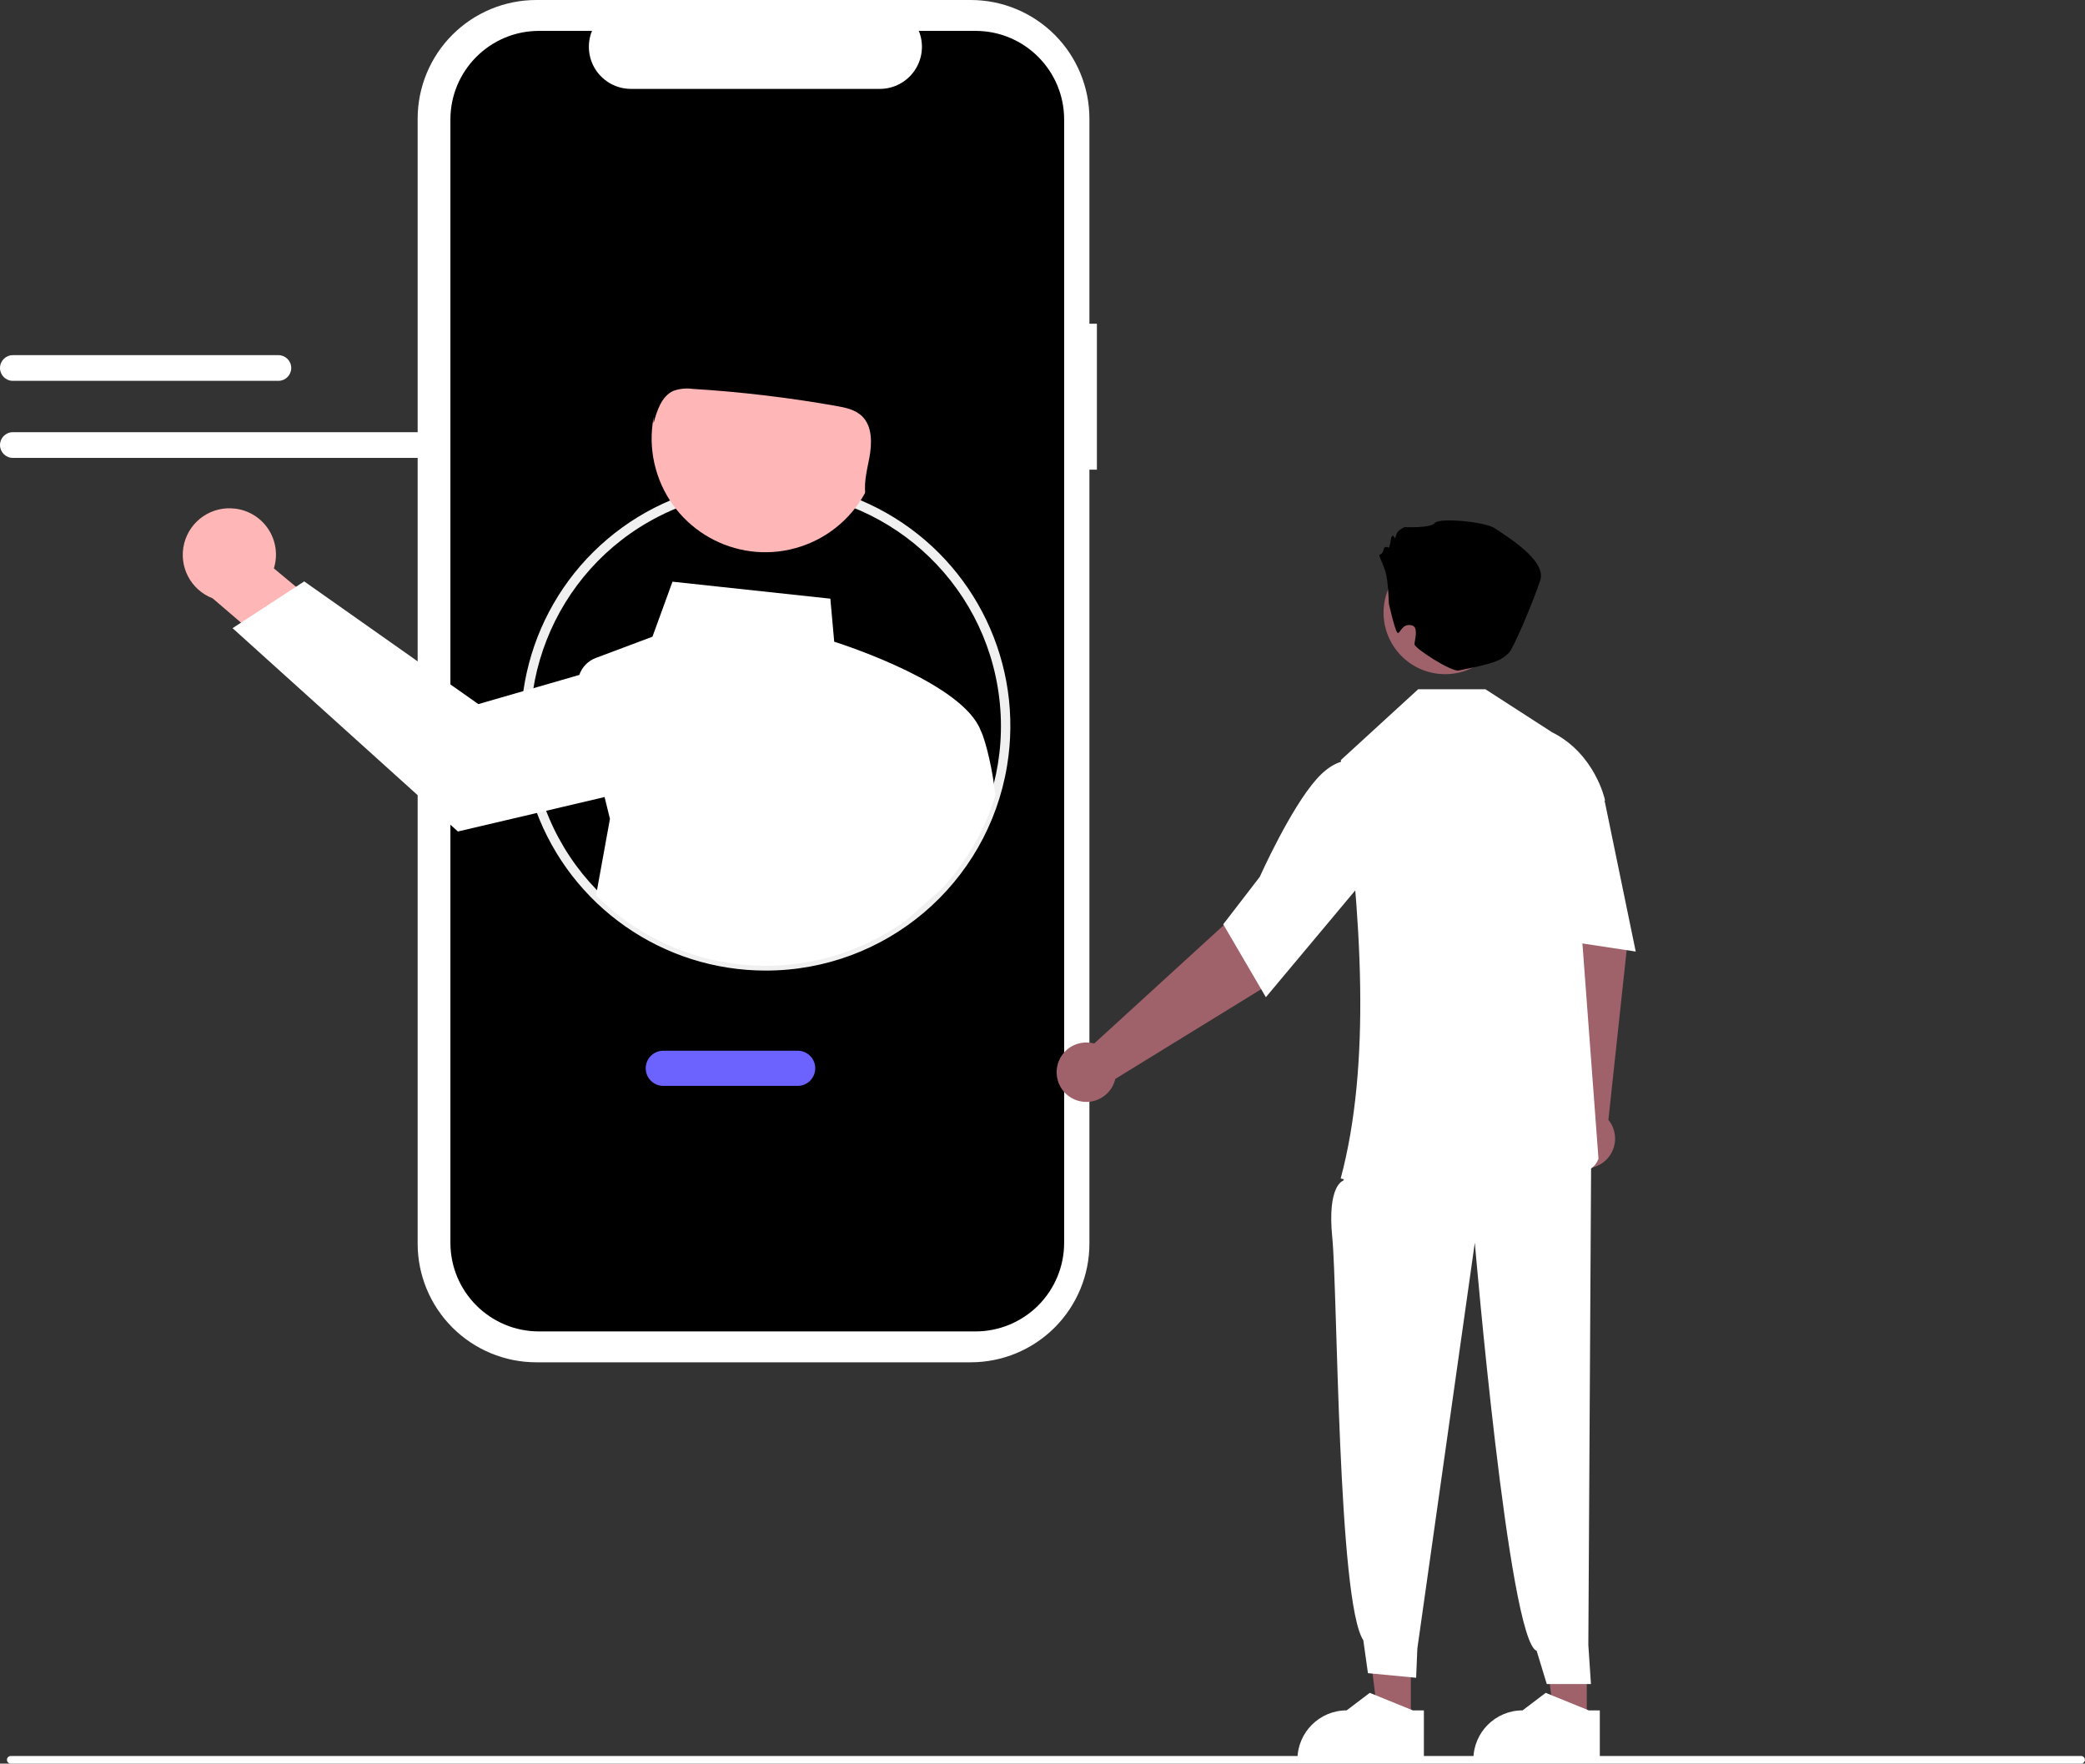 <svg id="eHPgL91n4XV1" xmlns="http://www.w3.org/2000/svg" xmlns:xlink="http://www.w3.org/1999/xlink" viewBox="0 0 651.813 551.31" shape-rendering="geometricPrecision" text-rendering="geometricPrecision"><rect x="0" y="0" width="651.813" height="551.31" fill="#333333" stroke="none"/><style><![CDATA[#eHPgL91n4XV9 {animation: eHPgL91n4XV9__tt 2000ms linear infinite normal forwards}@keyframes eHPgL91n4XV9__tt { 0% {transform: translate(-274.093px,-174.345px) translate(-8px,0px)} 50% {transform: translate(-274.093px,-174.345px) translate(0px,0px)} 100% {transform: translate(-274.093px,-174.345px) translate(8px,0px)}} #eHPgL91n4XV10 {animation: eHPgL91n4XV10_c_o 2000ms linear infinite normal forwards}@keyframes eHPgL91n4XV10_c_o { 0% {opacity: 0} 50% {opacity: 1} 100% {opacity: 1}} #eHPgL91n4XV11 {animation: eHPgL91n4XV11_c_o 2000ms linear infinite normal forwards}@keyframes eHPgL91n4XV11_c_o { 0% {opacity: 0} 55% {opacity: 1} 100% {opacity: 1}} #eHPgL91n4XV12 {animation: eHPgL91n4XV12_c_o 2000ms linear infinite normal forwards}@keyframes eHPgL91n4XV12_c_o { 0% {opacity: 0} 70% {opacity: 1} 100% {opacity: 1}}]]></style><path id="eHPgL91n4XV2" d="M617.005,275.545L614.665,275.545L614.665,211.445C614.665,201.605,610.756,192.169,603.799,185.211C596.841,178.254,587.405,174.345,577.565,174.345L441.759,174.345C431.919,174.345,422.483,178.254,415.525,185.211C408.568,192.169,404.659,201.605,404.659,211.445L404.659,563.106C404.659,572.946,408.568,582.382,415.525,589.34C422.483,596.297,431.919,600.206,441.759,600.206L577.565,600.206C587.405,600.206,596.841,596.297,603.799,589.34C610.756,582.382,614.665,572.946,614.665,563.106L614.665,321.173L617.005,321.173Z" transform="matrix(1 0 0 1 -274.093 -174.345)" fill="rgb(255,255,255)" stroke="none" stroke-width="1"/><path id="eHPgL91n4XV3" d="M579.063,184L561.335,184C562.99,188.059,562.517,192.675,560.072,196.313C557.627,199.951,553.531,202.134,549.148,202.134L471.348,202.134C466.965,202.134,462.869,199.952,460.423,196.314C457.978,192.676,457.505,188.059,459.16,184L442.6,184C427.303,184.003,414.903,196.403,414.9,211.7L414.9,562.848C414.9,578.147,427.301,590.551,442.6,590.554L579.06,590.554C586.408,590.554,593.455,587.635,598.651,582.439C603.847,577.243,606.766,570.196,606.766,562.848L606.766,562.848L606.766,211.7C606.763,196.402,594.361,184.002,579.063,184Z" transform="matrix(1 0 0 1 -274.093 -174.345)" fill="rgb(0,0,0)" stroke="none" stroke-width="1"/><path id="eHPgL91n4XV4" d="M513.454,477.753C481.361,477.759,452.675,457.736,441.615,427.608C430.556,397.481,439.474,363.653,463.95,342.894C488.425,322.135,523.254,318.857,551.173,334.685C579.091,350.513,594.165,382.082,588.921,413.744C582.837,450.684,550.891,477.779,513.454,477.753ZM513.454,327.753C501.848,327.719,490.403,330.464,480.076,335.759C446.852,352.673,431.536,391.77,444.431,426.751C457.325,461.732,494.351,481.534,530.605,472.838C566.858,464.142,590.873,429.699,586.497,392.675C582.12,355.651,550.736,327.756,513.454,327.753Z" transform="matrix(1 0 0 1 -274.093 -174.345)" fill="rgb(240,240,240)" stroke="none" stroke-width="1"/><path id="eHPgL91n4XV5" d="M347.69,333.361C351.941,333.894,355.737,336.282,358.058,339.884C360.378,343.485,360.984,347.929,359.713,352.02L385.13,373.192L376.03,391.776L340.556,361.376C333.672,358.728,329.858,351.349,331.678,344.201C333.498,337.053,340.377,332.397,347.689,333.364Z" transform="matrix(1 0 0 1 -274.093 -174.345)" fill="rgb(255,182,182)" stroke="none" stroke-width="1"/><path id="eHPgL91n4XV6" d="M585.075,421.653C584.565,416.173,582.458,406.323,580.67,402.68C575.17,388.292,539.655,376.467,534.885,374.943L533.675,361.493L484.325,356.183L478.065,373.383L460.365,380.023C457.932,380.93,456.032,382.878,455.185,385.333L455.185,385.333L439.305,389.923L423.635,394.453L369.195,356.093L366.625,357.773L349.445,368.983L346.795,370.713L417.245,434.273L443.415,428.133L463.095,423.503L464.775,430.323L460.425,454.283C486.457,480.325,527.547,483.609,557.385,462.033L568.565,452.113C576.357,443.688,582.108,433.584,585.375,422.583Z" transform="matrix(1 0 0 1 -274.093 -174.345)" fill="rgb(255,255,255)" stroke="none" stroke-width="1"/><circle id="eHPgL91n4XV7" r="35.532" transform="matrix(0.949 -0.314 0.314 0.949 239.243 137.106)" fill="rgb(255,182,182)" stroke="none" stroke-width="1"/><path id="eHPgL91n4XV8" d="M485.271,270.944C488.725,266.011,493.91,262.558,499.793,261.271C505.61,260.076,511.665,261.187,516.678,264.371C522.13,262.171,528.008,260.718,533.784,261.458C539.56,262.198,545.22,265.425,547.892,270.739C548.454,272.116,549.136,273.441,549.93,274.698C552.284,277.839,556.66,278.247,560.524,278.398L554.662,281.816L560.504,284.538L552.553,287.573C558.721,292.995,560.214,302.645,557.878,310.736C555.667,318.396,550.597,324.844,544.936,330.364C543.836,326.245,545.047,321.779,545.856,317.514C546.71,313.008,546.847,307.739,543.692,304.558C541.564,302.412,538.442,301.764,535.498,301.243C520.649,298.617,505.663,296.837,490.612,295.913C488.598,295.635,486.546,295.844,484.629,296.524C480.966,298.152,479.495,302.624,478.429,306.585C477.921,299.629,478.327,292.636,479.637,285.785C480.644,280.537,482.226,275.289,485.271,270.944Z" transform="matrix(1 0 0 1 -274.093 -174.345)" fill="rgb(0,0,0)" stroke="none" stroke-width="1"/><path id="eHPgL91n4XV9" d="M531.454,513.8L489.454,513.8C486.416,513.8,483.954,511.338,483.954,508.3C483.954,505.262,486.416,502.8,489.454,502.8L531.454,502.8C534.492,502.8,536.954,505.262,536.954,508.3C536.954,511.338,534.492,513.8,531.454,513.8Z" transform="translate(-274.093,-174.345) translate(-8,0)" fill="rgb(108,99,255)" stroke="none" stroke-width="1"/><path id="eHPgL91n4XV10" d="M393.636,219.47L278.111,219.47C275.892,219.47,274.093,217.671,274.093,215.452C274.093,213.233,275.892,211.434,278.111,211.434L393.636,211.434C395.855,211.434,397.654,213.233,397.654,215.452C397.654,217.671,395.855,219.47,393.636,219.47Z" transform="matrix(1 0 0 1 -274.093 -174.345)" opacity="0" fill="rgb(108,99,255)" stroke="none" stroke-width="1"/><path id="eHPgL91n4XV11" d="M460.336,245.133L278.111,245.133C275.892,245.133,274.093,243.334,274.093,241.115C274.093,238.896,275.892,237.097,278.111,237.097L460.336,237.097C462.555,237.097,464.354,238.896,464.354,241.115C464.354,243.334,462.555,245.133,460.336,245.133Z" transform="matrix(1 0 0 1 -274.093 -174.345)" opacity="0" fill="rgb(108,99,255)" stroke="none" stroke-width="1"/><path id="eHPgL91n4XV12" d="M425.319,269.31L278.112,269.31C275.893,269.31,274.094,267.511,274.094,265.292C274.094,263.073,275.893,261.274,278.112,261.274L425.319,261.274C427.538,261.274,429.337,263.073,429.337,265.292C429.337,267.511,427.538,269.31,425.319,269.31Z" transform="matrix(1 0 0 1 -274.093 -174.345)" opacity="0" fill="rgb(255,255,255)" stroke="none" stroke-width="1"/><path id="eHPgL91n4XV13" d="M361.121,293.4L278.112,293.4C275.893,293.4,274.094,291.601,274.094,289.382C274.094,287.163,275.893,285.364,278.112,285.364L361.121,285.364C363.34,285.364,365.139,287.163,365.139,289.382C365.139,291.601,363.34,293.4,361.121,293.4Z" transform="matrix(1 0 0 1 -274.093 -174.345)" fill="rgb(255,255,255)" stroke="none" stroke-width="1"/><path id="eHPgL91n4XV14" d="M406.976,317.485L278.111,317.485C275.892,317.485,274.093,315.686,274.093,313.467C274.093,311.248,275.892,309.449,278.111,309.449L406.976,309.449C409.195,309.449,410.994,311.248,410.994,313.467C410.994,315.686,409.195,317.485,406.976,317.485Z" transform="matrix(1 0 0 1 -274.093 -174.345)" fill="rgb(255,255,255)" stroke="none" stroke-width="1"/><path id="eHPgL91n4XV15" d="M496.06,536.227L485.706,536.227L480.78,496.289L496.062,496.289Z" fill="rgb(159,97,106)" stroke="none" stroke-width="1"/><path id="eHPgL91n4XV16" d="M774.227,724.9L734.7,724.9L734.7,724.4C734.701,715.903,741.588,709.015,750.085,709.014L750.085,709.014L757.306,703.536L770.778,709.015L774.229,709.015Z" transform="matrix(1 0 0 1 -274.093 -174.345)" fill="rgb(255,255,255)" stroke="none" stroke-width="1"/><path id="eHPgL91n4XV17" d="M764.121,522.871L759.554,467.192L755.967,446.292L776.053,441.856L782.718,470.467L776.911,524.414C779.307,527.35,779.679,531.448,777.851,534.768C776.023,538.088,772.362,539.965,768.599,539.51C764.836,539.056,761.727,536.361,760.742,532.701C759.757,529.042,761.095,525.15,764.121,522.869Z" transform="matrix(1 0 0 1 -274.093 -174.345)" fill="rgb(159,97,106)" stroke="none" stroke-width="1"/><path id="eHPgL91n4XV18" d="M441.06,536.227L430.706,536.227L425.78,496.289L441.062,496.289Z" fill="rgb(159,97,106)" stroke="none" stroke-width="1"/><path id="eHPgL91n4XV19" d="M698.583,535.494L693.993,543.434C693.993,543.434,688.949,544.812,690.593,561.253C692.237,577.694,692.312,675.103,700.293,687.089L701.737,697.382L716.804,698.822L717.184,689.689L735.152,562.8C735.152,562.8,745.733,687.36,754.486,690.408L757.647,700.786L771.455,700.792L770.64,688.563L771.53,534.204Z" transform="matrix(1 0 0 1 -274.093 -174.345)" fill="rgb(255,255,255)" stroke="none" stroke-width="1"/><path id="eHPgL91n4XV20" d="M693.537,542.829L693.22,542.747C702.694,507.311,699.961,461.424,693.272,412.147L693.272,411.947L717.455,389.8L738.455,389.8L759.273,403.235C772.732,409.964,775.79,424.214,775.819,424.358L775.84,424.458L767.594,453.242L773.806,536.485L773.813,536.585L773.778,536.675C771.768,541.775,766.378,541.047,760.142,540.206C753.906,539.365,730.966,547.044,723.929,547.044C710.177,547.037,694.519,543.081,693.537,542.829Z" transform="matrix(1 0 0 1 -274.093 -174.345)" fill="rgb(255,255,255)" stroke="none" stroke-width="1"/><path id="eHPgL91n4XV21" d="M754.913,414.449L763.934,410.524L775.82,425.1L785.454,471.8L752.454,466.8Z" transform="matrix(1 0 0 1 -274.093 -174.345)" fill="rgb(255,255,255)" stroke="none" stroke-width="1"/><path id="eHPgL91n4XV22" d="M616.154,500.56L657.395,462.874L671.728,447.247L687.528,460.418L668.978,483.2L622.758,511.621C621.901,515.313,618.887,518.115,615.143,518.7C611.398,519.285,607.673,517.536,605.731,514.281C603.789,511.027,604.018,506.918,606.312,503.9C608.605,500.883,612.502,499.561,616.158,500.56Z" transform="matrix(1 0 0 1 -274.093 -174.345)" fill="rgb(159,97,106)" stroke="none" stroke-width="1"/><path id="eHPgL91n4XV23" d="M656.5,463.285L667.922,448.452C668.017,448.239,677.493,427.062,685.708,417.861C694.134,408.422,700.768,413.249,700.834,413.301L700.999,413.425L701.457,448.282L669.829,486.074Z" transform="matrix(1 0 0 1 -274.093 -174.345)" fill="rgb(255,255,255)" stroke="none" stroke-width="1"/><circle id="eHPgL91n4XV24" r="19.251" transform="matrix(0.16 -0.987 0.987 0.16 451.778 191.5)" fill="rgb(159,97,106)" stroke="none" stroke-width="1"/><path id="eHPgL91n4XV25" d="M708.272,362.99C708.272,362.99,708.118,356.222,707.262,353.228C706.406,350.234,704.695,347.667,705.551,347.667C706.407,347.667,706.834,345.528,706.834,345.528C706.834,345.528,707.69,345.1,708.117,345.528C708.544,345.956,708.973,342.533,708.973,342.533C708.973,342.533,709.401,341.25,709.829,342.105C710.257,342.96,710.257,342.533,710.685,341.249C711.113,339.965,713.252,339.11,713.252,339.11C713.252,339.11,721.38,339.538,722.663,337.827C723.946,336.116,738.491,337.399,741.486,339.538C744.481,341.677,757.742,349.377,755.603,355.794C753.464,362.211,747.303,376.986,745.764,378.467C743.324,380.809,741.635,381.654,730.09,383.951C727.831,384.401,716.298,377.025,716.298,375.742C716.298,374.459,717.688,370.389,715.453,369.83C712.075,368.985,711.695,373.256,710.839,371.973C709.983,370.69,708.272,362.99,708.272,362.99Z" transform="matrix(1 0 0 1 -274.093 -174.345)" fill="rgb(0,0,0)" stroke="none" stroke-width="1"/><path id="eHPgL91n4XV26" d="M719.227,724.9L679.7,724.9L679.7,724.4C679.701,715.903,686.588,709.015,695.085,709.014L695.085,709.014L702.306,703.536L715.778,709.015L719.229,709.015Z" transform="matrix(1 0 0 1 -274.093 -174.345)" fill="rgb(255,255,255)" stroke="none" stroke-width="1"/><path id="eHPgL91n4XV27" d="M924.716,725.655L277.422,725.655C276.778,725.636,276.266,725.109,276.266,724.465C276.266,723.82,276.778,723.293,277.422,723.274L924.716,723.274C925.36,723.293,925.872,723.82,925.872,724.465C925.872,725.109,925.36,725.636,924.716,725.655Z" transform="matrix(1 0 0 1 -274.093 -174.345)" fill="rgb(255,255,255)" stroke="none" stroke-width="1"/></svg>